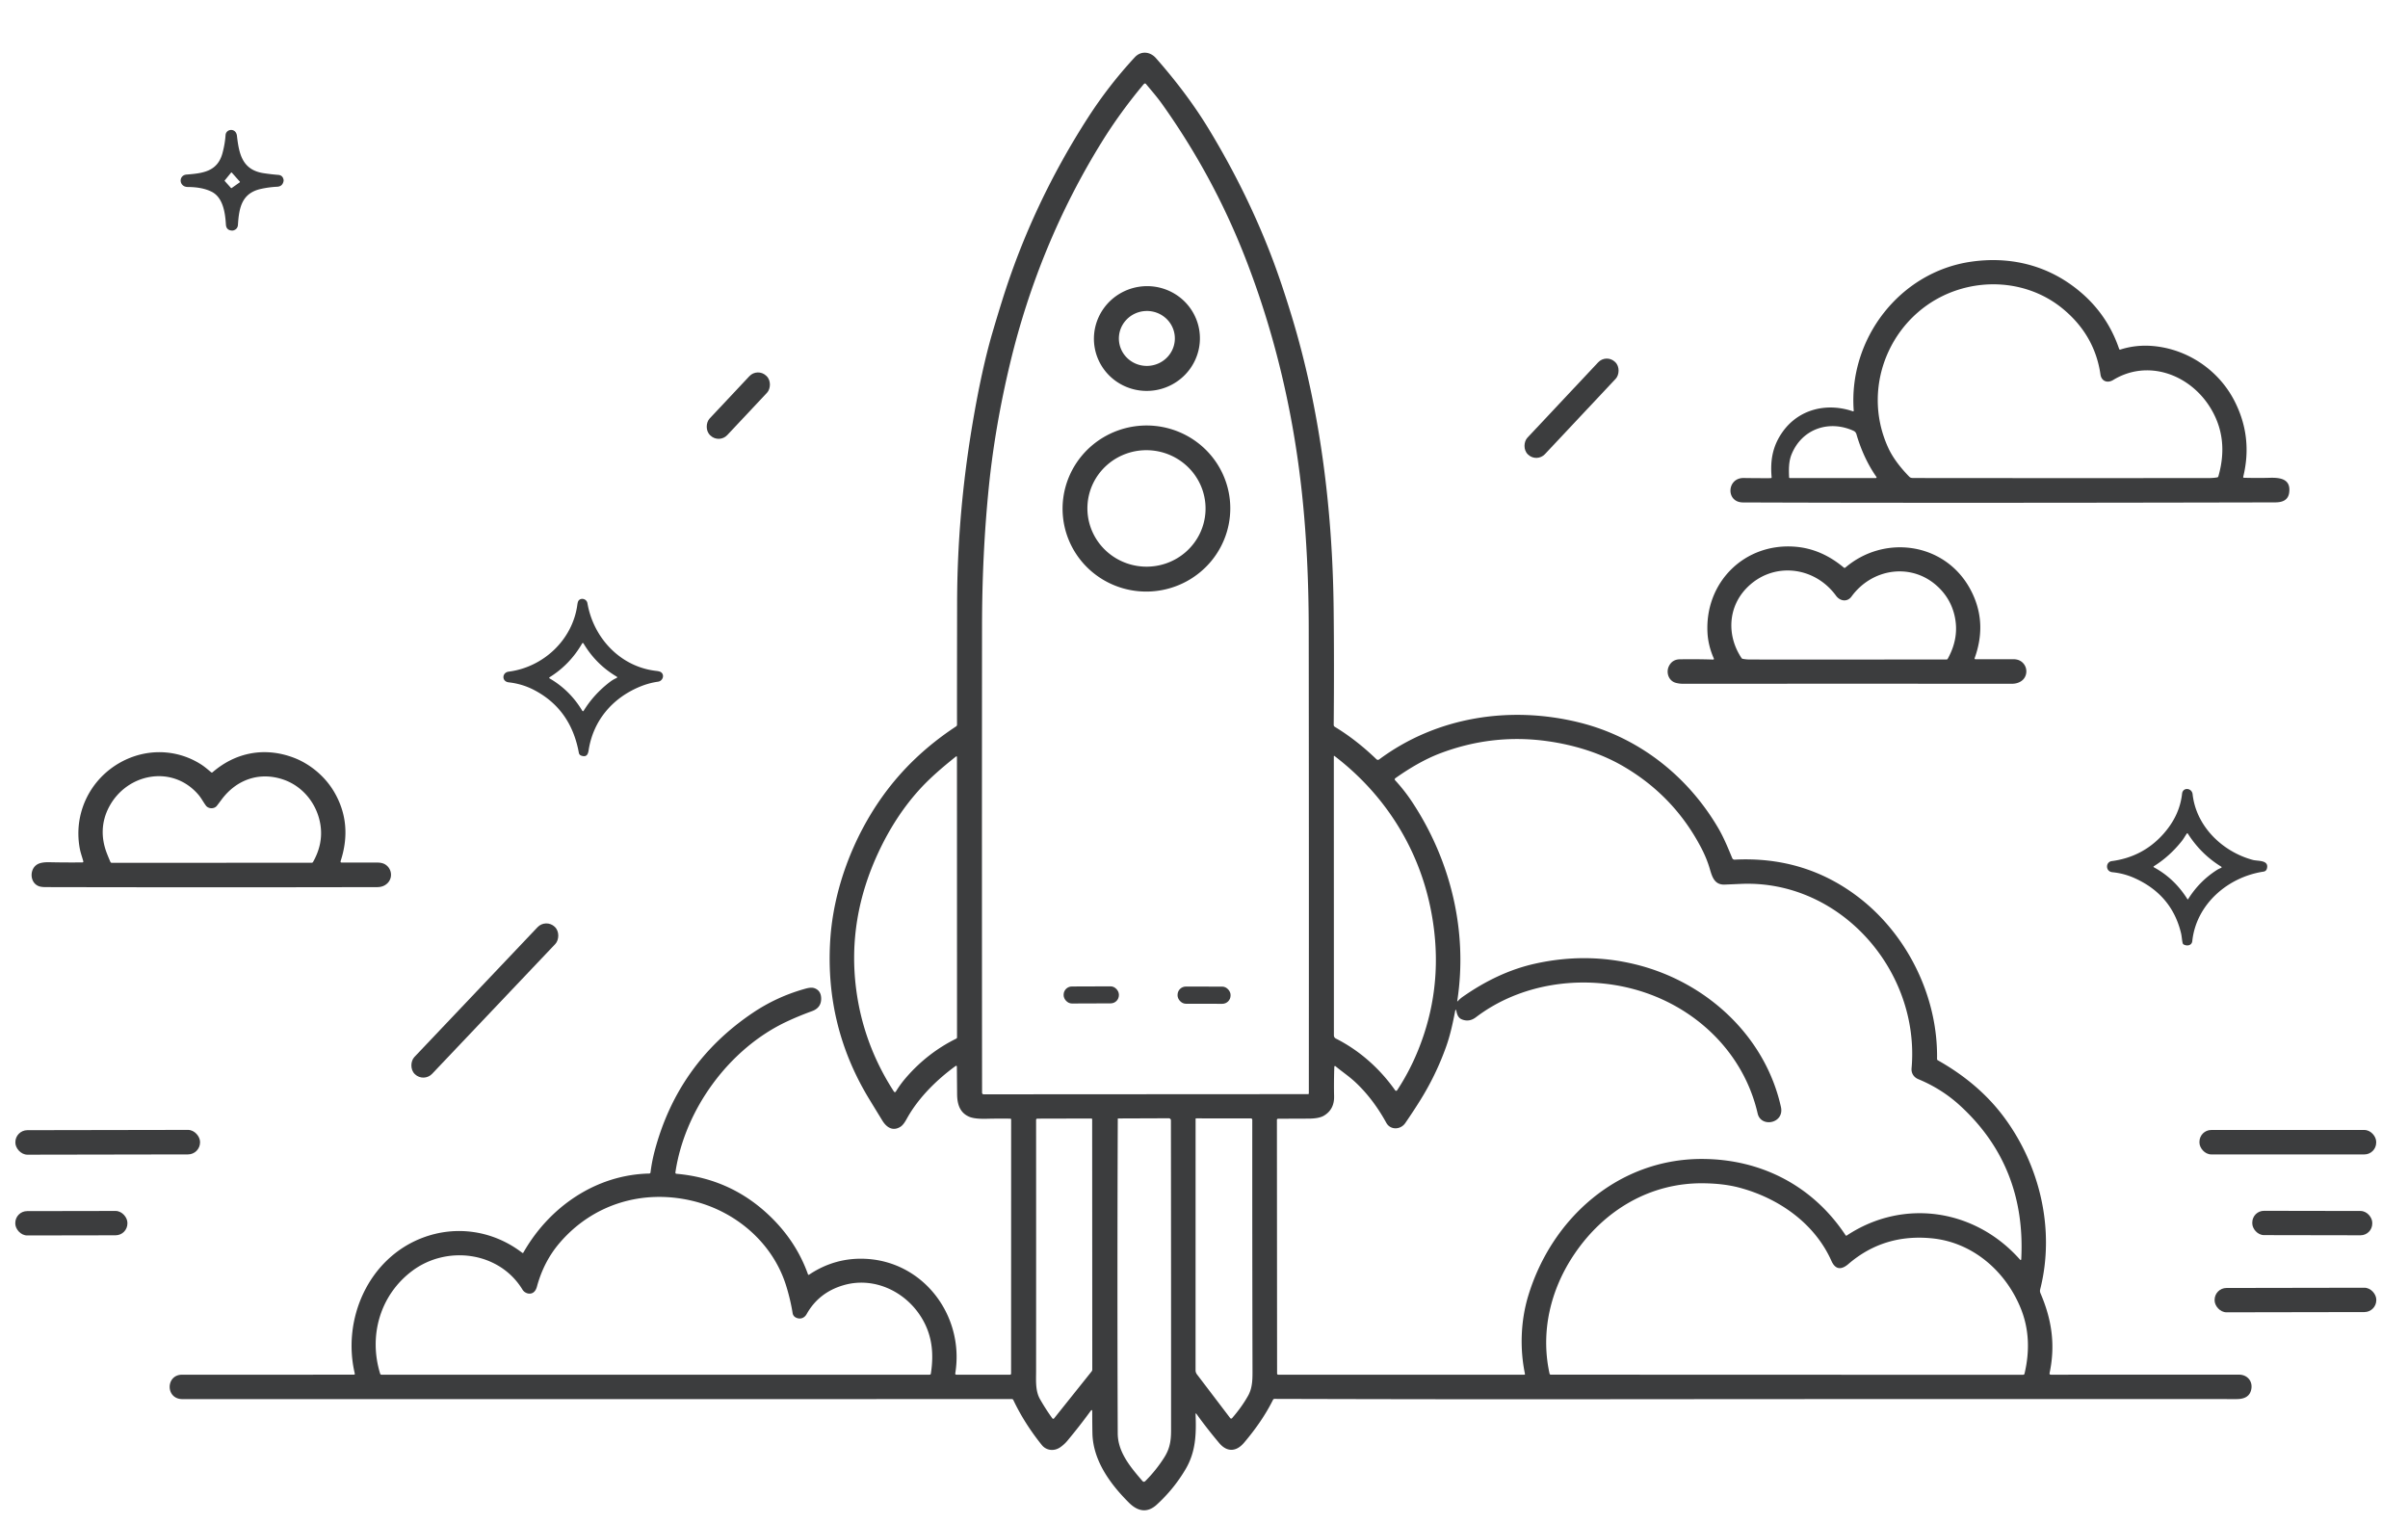 <?xml version="1.0" encoding="UTF-8" standalone="no"?>
<!DOCTYPE svg PUBLIC "-//W3C//DTD SVG 1.1//EN" "http://www.w3.org/Graphics/SVG/1.1/DTD/svg11.dtd">
<svg xmlns="http://www.w3.org/2000/svg" version="1.1" viewBox="0.00 0.00 1423.00 900.00">
<g stroke-width="2.00" fill="none" stroke-linecap="butt">
<path stroke="none" vector-effect="non-scaling-stroke" d="
  M 596.72 812.30
  L 565.25 812.27
  Q 564.38 812.27 564.52 811.42
  C 569.98 777.78 546.16 745.66 511.81 743.83
  Q 493.54 742.86 478.12 753.19
  A 0.43 0.42 -26.4 0 1 477.48 752.98
  Q 470.79 734.18 455.98 719.55
  Q 432.60 696.43 399.72 693.56
  A 0.67 0.66 -83.5 0 1 399.12 692.80
  C 404.57 655.64 430.89 619.57 464.94 603.63
  Q 471.99 600.32 479.85 597.47
  Q 485.52 595.41 485.26 589.62
  Q 485.06 585.30 481.36 583.92
  C 479.33 583.16 476.78 583.95 474.76 584.53
  Q 458.68 589.18 444.95 598.40
  Q 400.48 628.28 386.79 680.39
  Q 385.23 686.34 384.42 692.72
  Q 384.33 693.40 383.64 693.42
  C 352.22 694.10 324.67 713.06 309.32 740.06
  Q 309.03 740.57 308.56 740.21
  C 291.56 727.16 269.62 723.79 249.64 731.40
  C 217.83 743.52 202.01 779.35 209.67 811.64
  A 0.49 0.49 0.0 0 1 209.19 812.25
  Q 157.69 812.30 107.59 812.28
  C 97.88 812.28 97.71 826.70 107.80 826.70
  Q 353.95 826.74 597.91 826.67
  Q 598.55 826.67 598.83 827.25
  Q 605.35 841.01 615.63 853.80
  C 618.36 857.20 622.99 857.62 626.51 855.18
  Q 628.93 853.51 630.71 851.37
  Q 637.80 842.90 644.45 833.78
  Q 645.45 832.41 645.45 834.10
  Q 645.45 840.83 645.56 846.76
  C 645.86 862.94 656.08 876.90 667.17 887.93
  C 672.05 892.80 677.75 894.39 683.53 889.11
  Q 693.68 879.84 700.58 868.17
  C 706.70 857.82 706.95 847.39 706.53 835.76
  Q 706.49 834.65 707.13 835.55
  Q 712.91 843.65 720.47 852.65
  C 725.08 858.13 730.54 857.90 735.13 852.51
  Q 746.06 839.66 752.29 827.10
  A 0.97 0.96 -76.4 0 1 753.15 826.57
  Q 848.95 826.85 932.25 826.78
  Q 963.50 826.75 994.75 826.73
  Q 1156.77 826.62 1321.75 826.69
  Q 1329.59 826.70 1330.47 820.41
  C 1331.12 815.76 1327.77 812.25 1323.15 812.25
  Q 1268.90 812.25 1212.01 812.27
  Q 1210.99 812.27 1211.20 811.28
  C 1214.76 794.50 1212.42 779.47 1205.81 764.13
  A 3.50 3.50 0.0 0 1 1205.63 761.89
  C 1214.59 726.70 1205.51 688.56 1184.11 659.90
  Q 1169.37 640.15 1145.18 626.52
  Q 1144.69 626.24 1144.69 625.68
  C 1145.29 589.48 1127.62 553.08 1099.18 530.85
  Q 1067.14 505.81 1025.07 507.95
  A 1.44 1.44 0.0 0 1 1023.67 507.07
  C 1021.15 501.01 1018.64 494.83 1015.35 489.22
  C 997.20 458.31 968.10 435.49 933.18 426.88
  C 892.27 416.79 848.87 423.60 815.08 448.68
  Q 814.17 449.35 813.35 448.57
  Q 801.44 437.11 788.78 429.45
  A 1.31 1.30 -74.6 0 1 788.15 428.33
  Q 788.47 391.93 788.11 359.46
  C 787.45 301.05 780.13 241.89 763.25 186.57
  Q 757.60 168.08 752.47 154.36
  Q 737.63 114.72 714.41 76.40
  C 705.31 61.40 694.66 47.46 683.09 34.33
  C 679.64 30.42 674.24 29.92 670.61 33.83
  Q 655.29 50.37 643.09 69.27
  Q 610.04 120.51 592.19 177.69
  Q 589.22 187.18 586.41 196.79
  Q 580.20 218.01 574.82 249.70
  Q 565.69 303.44 565.60 356.21
  Q 565.50 416.09 565.55 428.18
  Q 565.55 428.85 564.99 429.22
  C 547.93 440.45 533.25 454.10 521.29 470.89
  C 504.10 495.04 492.43 525.60 490.60 555.92
  Q 487.54 606.56 513.71 649.51
  Q 517.48 655.70 521.45 662.17
  C 523.95 666.24 527.62 668.51 531.98 665.87
  C 534.09 664.59 535.38 661.83 536.63 659.68
  C 543.27 648.22 553.67 637.90 564.76 629.84
  A 0.44 0.44 0.0 0 1 565.46 630.19
  Q 565.53 638.17 565.60 646.51
  C 565.65 652.34 567.15 657.43 572.71 659.85
  Q 575.89 661.23 582.89 661.06
  Q 590.03 660.89 596.98 660.99
  Q 597.53 661.00 597.53 661.55
  L 597.50 811.53
  Q 597.50 812.30 596.72 812.30"
/>
<path stroke="none" vector-effect="non-scaling-stroke" d="
  M 125.06 113.29
  C 131.81 116.68 133.07 125.66 133.50 132.66
  Q 133.70 136.05 137.09 136.24
  Q 137.54 136.27 137.97 136.14
  Q 140.45 135.38 140.62 132.78
  C 141.25 122.70 142.90 114.12 154.20 111.62
  Q 158.90 110.58 163.74 110.34
  Q 166.95 110.19 167.56 107.03
  Q 167.65 106.59 167.56 106.16
  Q 167.06 103.53 164.38 103.33
  Q 160.55 103.04 155.96 102.36
  C 143.24 100.49 141.27 91.13 140.03 80.31
  C 139.46 75.33 133.54 76.03 133.29 79.86
  Q 132.95 84.96 131.50 90.40
  C 128.58 101.36 119.94 102.38 110.27 103.14
  C 105.35 103.52 105.64 110.45 110.97 110.49
  C 115.83 110.52 120.84 111.17 125.06 113.29"
/>
<path stroke="none" vector-effect="non-scaling-stroke" d="
  M 1095.45 242.55
  Q 1095.49 243.21 1094.86 243.00
  C 1079.34 237.75 1062.97 241.84 1053.49 255.09
  C 1047.54 263.43 1046.04 271.95 1046.93 281.91
  Q 1046.99 282.52 1046.37 282.53
  Q 1038.46 282.57 1030.45 282.44
  C 1020.42 282.29 1019.73 296.84 1030.00 296.88
  C 1101.49 297.16 1212.65 297.15 1344.45 296.85
  C 1348.66 296.84 1352.17 295.66 1352.79 291.05
  C 1353.85 283.06 1347.64 282.14 1341.37 282.32
  Q 1334.13 282.52 1326.12 282.30
  Q 1325.49 282.29 1325.64 281.67
  Q 1331.36 258.28 1320.51 237.02
  C 1312.12 220.55 1296.30 208.76 1278.32 205.30
  Q 1264.96 202.72 1253.01 206.55
  A 0.58 0.57 -17.9 0 1 1252.30 206.19
  Q 1244.45 182.97 1224.01 168.32
  C 1206.74 155.94 1186.22 151.56 1164.86 154.63
  C 1122.60 160.69 1092.32 200.24 1095.45 242.55"
/>
<path stroke="none" vector-effect="non-scaling-stroke" d="
  M 954.795 223.803
  A 6.98 6.98 0.0 0 0 954.485 213.937
  L 954.31 213.772
  A 6.98 6.98 0.0 0 0 944.444 214.082
  L 902.605 258.637
  A 6.98 6.98 0.0 0 0 902.915 268.503
  L 903.09 268.668
  A 6.98 6.98 0.0 0 0 912.956 268.358
  L 954.795 223.803"
/>
<path stroke="none" vector-effect="non-scaling-stroke" d="
  M 453.276 232.058
  A 6.98 6.98 0.0 0 0 452.966 222.192
  L 452.718 221.959
  A 6.98 6.98 0.0 0 0 442.851 222.269
  L 419.344 247.302
  A 6.98 6.98 0.0 0 0 419.654 257.168
  L 419.902 257.401
  A 6.98 6.98 0.0 0 0 429.769 257.091
  L 453.276 232.058"
/>
<path stroke="none" vector-effect="non-scaling-stroke" d="
  M 1166.95 388.78
  Q 1174.80 366.89 1163.97 347.50
  C 1148.86 320.44 1113.43 315.81 1090.52 335.36
  A 0.72 0.71 44.6 0 1 1089.59 335.36
  Q 1076.43 324.36 1061.13 323.06
  C 1031.17 320.53 1007.49 343.83 1009.03 373.75
  Q 1009.43 381.52 1012.80 389.12
  A 0.43 0.43 0.0 0 1 1012.39 389.72
  Q 1002.07 389.40 992.67 389.57
  Q 988.25 389.64 986.26 393.57
  C 984.39 397.29 986.04 402.29 990.24 403.45
  Q 992.35 404.04 994.72 404.03
  Q 1089.19 403.97 1188.95 404.02
  Q 1191.89 404.02 1194.14 402.66
  C 1197.83 400.44 1198.54 395.39 1195.80 392.11
  Q 1193.64 389.52 1189.78 389.51
  Q 1178.75 389.51 1167.48 389.52
  Q 1166.69 389.52 1166.95 388.78"
/>
<path stroke="none" vector-effect="non-scaling-stroke" d="
  M 315.68 407.74
  Q 337.38 419.10 342.06 444.77
  Q 342.30 446.10 343.58 446.52
  C 346.51 447.49 347.45 445.93 347.84 443.36
  C 350.52 425.91 361.71 412.70 377.75 405.91
  Q 383.25 403.58 388.84 402.80
  C 391.70 402.41 392.92 398.76 390.56 397.16
  Q 389.80 396.64 387.75 396.41
  C 366.59 394.01 350.67 376.94 347.13 356.38
  C 346.70 353.91 343.41 352.94 341.90 354.90
  Q 341.42 355.53 341.18 357.30
  C 338.38 378.12 321.07 394.22 300.62 396.86
  C 296.55 397.38 296.38 402.71 300.63 403.18
  Q 308.66 404.07 315.68 407.74"
/>
<path stroke="none" vector-effect="non-scaling-stroke" d="
  M 48.62 509.58
  Q 38.71 509.68 29.13 509.47
  Q 24.77 509.38 22.49 510.50
  C 17.35 513.01 17.37 521.36 22.77 523.56
  Q 24.24 524.17 27.10 524.17
  Q 125.99 524.38 222.87 524.18
  Q 226.87 524.18 229.26 521.57
  C 232.16 518.39 231.48 513.31 227.82 510.89
  Q 225.97 509.67 222.90 509.67
  Q 211.77 509.66 202.01 509.67
  Q 201.01 509.67 201.32 508.71
  Q 208.41 486.87 197.63 468.20
  C 192.33 459.00 183.45 451.46 173.61 447.72
  C 156.78 441.33 139.54 444.31 125.65 456.28
  Q 125.20 456.67 124.75 456.29
  C 122.79 454.67 120.92 453.01 118.76 451.64
  C 104.35 442.47 86.39 442.10 71.31 450.40
  C 53.21 460.37 43.29 480.63 47.14 501.35
  C 47.60 503.85 48.51 506.34 49.20 508.81
  Q 49.41 509.57 48.62 509.58"
/>
<path stroke="none" vector-effect="non-scaling-stroke" d="
  M 1261.42 518.86
  Q 1283.37 528.72 1288.85 551.27
  C 1289.33 553.22 1289.37 555.23 1289.81 557.17
  Q 1289.96 557.83 1290.56 558.14
  C 1292.56 559.15 1295.25 558.66 1295.53 556.02
  C 1297.84 534.44 1316.36 518.24 1337.57 515.03
  Q 1339.26 514.78 1339.66 513.10
  C 1340.88 508.02 1334.24 508.90 1331.35 508.12
  C 1313.47 503.32 1297.86 488.43 1295.72 469.31
  C 1295.30 465.48 1289.93 464.96 1289.49 469.00
  Q 1288.02 482.26 1277.99 493.26
  Q 1266.02 506.40 1247.96 508.80
  C 1244.15 509.31 1244.16 514.97 1248.30 515.37
  Q 1255.15 516.04 1261.42 518.86"
/>
<path stroke="none" vector-effect="non-scaling-stroke" d="
  M 328.147 557.792
  A 7.14 7.14 0.0 0 0 327.883 547.698
  L 327.767 547.588
  A 7.14 7.14 0.0 0 0 317.673 547.852
  L 244.873 624.568
  A 7.14 7.14 0.0 0 0 245.137 634.662
  L 245.253 634.772
  A 7.14 7.14 0.0 0 0 255.347 634.508
  L 328.147 557.792"
/>
<path stroke="none" vector-effect="non-scaling-stroke" d="
  M 1404.20 674.66
  A 6.98 6.98 0.0 0 0 1397.22 667.68
  L 1306.74 667.68
  A 6.98 6.98 0.0 0 0 1299.76 674.66
  L 1299.76 675.14
  A 6.98 6.98 0.0 0 0 1306.74 682.12
  L 1397.22 682.12
  A 6.98 6.98 0.0 0 0 1404.20 675.14
  L 1404.20 674.66"
/>
<path stroke="none" vector-effect="non-scaling-stroke" d="
  M 118.22 674.735
  A 7.12 7.12 0.0 0 0 111.087 667.627
  L 16.187 667.793
  A 7.12 7.12 0.0 0 0 9.08 674.925
  L 9.08 675.165
  A 7.12 7.12 0.0 0 0 16.213 682.273
  L 111.113 682.107
  A 7.12 7.12 0.0 0 0 118.22 674.975
  L 118.22 674.735"
/>
<path stroke="none" vector-effect="non-scaling-stroke" d="
  M 75.3 722.512
  A 7.00 7.00 0.0 0 0 68.287 715.524
  L 16.027 715.616
  A 7.00 7.00 0.0 0 0 9.04 722.628
  L 9.04 723.008
  A 7.00 7.00 0.0 0 0 16.053 729.996
  L 68.312 729.904
  A 7.00 7.00 0.0 0 0 75.3 722.892
  L 75.3 722.512"
/>
<path stroke="none" vector-effect="non-scaling-stroke" d="
  M 1401.88 722.462
  A 6.91 6.91 0.0 0 0 1394.983 715.54
  L 1337.903 715.44
  A 6.91 6.91 0.0 0 0 1330.98 722.338
  L 1330.98 722.878
  A 6.91 6.91 0.0 0 0 1337.878 729.8
  L 1394.957 729.9
  A 6.91 6.91 0.0 0 0 1401.88 723.002
  L 1401.88 722.462"
/>
<path stroke="none" vector-effect="non-scaling-stroke" d="
  M 1404.26 767.897
  A 7.02 7.02 0.0 0 0 1397.227 760.889
  L 1315.727 761.031
  A 7.02 7.02 0.0 0 0 1308.72 768.063
  L 1308.72 768.403
  A 7.02 7.02 0.0 0 0 1315.753 775.411
  L 1397.253 775.269
  A 7.02 7.02 0.0 0 0 1404.26 768.237
  L 1404.26 767.897"
/>
<path stroke="none" vector-effect="non-scaling-stroke" d="
  M 651.20 83.73
  C 626.05 124.25 608.06 168.29 596.97 214.44
  Q 587.94 252.04 584.32 288.02
  Q 580.36 327.26 580.33 370.13
  Q 580.22 506.61 580.35 645.69
  A 0.92 0.91 -90.0 0 0 581.26 646.61
  L 773.00 646.50
  Q 773.45 646.50 773.45 645.98
  Q 773.54 508.80 773.39 371.83
  Q 773.34 328.26 769.37 291.29
  C 764.24 243.43 753.15 196.15 735.35 150.97
  Q 716.67 103.54 686.76 61.50
  C 683.83 57.39 680.44 53.51 677.17 49.58
  A 0.70 0.70 0.0 0 0 676.21 49.47
  Q 675.91 49.69 675.67 49.98
  Q 661.95 66.41 651.20 83.73"
/>
<path stroke="none" vector-effect="non-scaling-stroke" d="
  M 1019.25 522.68
  C 1013.17 522.92 1011.80 518.16 1010.38 513.32
  Q 1008.62 507.31 1005.46 501.22
  Q 989.34 470.19 958.96 452.60
  C 945.42 444.76 929.79 440.11 914.60 437.96
  Q 882.14 433.37 851.11 445.11
  C 841.87 448.61 832.76 454.03 824.56 459.84
  A 0.79 0.79 0.0 0 0 824.43 461.02
  Q 830.03 467.09 834.62 474.05
  C 857.30 508.47 867.48 550.26 861.17 591.39
  Q 861.08 591.97 861.48 591.54
  Q 862.81 590.09 864.47 588.93
  C 877.65 579.72 891.81 572.79 907.35 569.36
  Q 937.35 562.73 966.41 569.82
  C 1007.96 579.96 1043.01 611.76 1052.43 654.05
  C 1054.61 663.85 1040.64 666.50 1038.68 657.94
  C 1030.30 621.43 1001.26 594.15 965.55 584.49
  C 934.10 575.98 898.41 581.15 872.22 601.05
  C 869.63 603.02 866.83 603.58 863.75 602.28
  C 861.77 601.44 861.09 599.51 860.67 597.58
  Q 860.25 595.66 859.88 597.59
  C 858.50 604.74 857.00 611.70 854.54 618.59
  Q 848.52 635.42 838.99 650.60
  Q 835.00 656.98 830.42 663.62
  C 827.66 667.61 821.67 667.88 819.23 663.44
  Q 811.46 649.31 801.01 639.50
  C 797.25 635.98 793.10 633.24 789.18 629.98
  A 0.41 0.41 0.0 0 0 788.51 630.28
  Q 788.19 639.30 788.38 647.78
  C 788.50 652.82 786.57 656.79 782.25 659.29
  Q 779.36 660.95 773.25 660.97
  Q 763.92 660.99 755.21 661.05
  A 0.62 0.62 0.0 0 0 754.59 661.67
  L 754.69 811.60
  A 0.67 0.66 90.0 0 0 755.35 812.27
  L 900.80 812.28
  A 0.39 0.39 0.0 0 0 901.18 811.82
  C 898.03 796.78 898.68 780.33 903.08 765.77
  C 916.94 719.87 956.29 684.77 1005.67 684.80
  C 1040.69 684.82 1071.31 700.67 1090.63 729.86
  Q 1090.93 730.31 1091.38 730.01
  C 1124.56 708.06 1166.90 714.13 1193.58 744.12
  Q 1194.40 745.04 1194.46 743.81
  Q 1197.25 689.03 1158.34 653.33
  Q 1147.55 643.42 1133.64 637.66
  C 1130.97 636.56 1129.38 634.18 1129.64 631.21
  C 1134.72 573.53 1087.43 519.62 1028.58 522.28
  Q 1023.90 522.49 1019.25 522.68"
/>
<path stroke="none" vector-effect="non-scaling-stroke" d="
  M 845.22 535.92
  C 837.78 500.14 817.78 468.94 788.55 446.65
  A 0.21 0.20 18.8 0 0 788.22 446.81
  L 788.26 611.79
  A 2.09 2.08 13.5 0 0 789.41 613.65
  C 803.40 620.70 815.34 631.33 824.46 644.23
  A 0.71 0.71 0.0 0 0 825.63 644.21
  Q 835.33 629.53 841.24 611.88
  Q 853.45 575.44 845.22 535.92"
/>
<path stroke="none" vector-effect="non-scaling-stroke" d="
  M 519.17 503.49
  Q 500.72 542.89 505.88 583.95
  Q 509.99 616.65 528.13 644.79
  Q 528.85 645.91 529.54 644.77
  Q 532.10 640.55 535.67 636.45
  Q 548.28 622.00 565.11 613.69
  A 0.80 0.79 -13.3 0 0 565.55 612.98
  L 565.51 447.49
  Q 565.51 446.53 564.76 447.13
  C 556.82 453.50 549.14 459.99 542.34 467.66
  Q 528.76 482.99 519.17 503.49"
/>
<path stroke="none" vector-effect="non-scaling-stroke" d="
  M 687.98 861.22
  C 691.28 856.03 692.03 851.40 692.04 845.31
  Q 692.06 754.26 691.95 662.00
  A 1.24 1.24 0.0 0 0 690.70 660.76
  L 660.83 660.87
  Q 660.55 660.87 660.55 661.15
  Q 660.17 754.39 660.52 846.93
  C 660.57 858.02 667.96 866.76 675.06 875.02
  Q 675.92 876.03 676.86 875.09
  Q 683.11 868.87 687.98 861.22"
/>
<path stroke="none" vector-effect="non-scaling-stroke" d="
  M 737.57 824.68
  C 740.32 819.76 740.17 814.34 740.16 808.94
  Q 739.99 736.43 740.03 661.64
  A 0.79 0.78 0.4 0 0 739.24 660.85
  L 706.88 660.82
  Q 706.53 660.82 706.53 661.18
  L 706.51 809.65
  A 4.00 3.99 26.5 0 0 707.32 812.06
  L 727.00 837.93
  A 0.70 0.70 0.0 0 0 728.08 837.97
  Q 733.83 831.35 737.57 824.68"
/>
<path stroke="none" vector-effect="non-scaling-stroke" d="
  M 614.57 826.70
  Q 618.19 833.02 621.89 838.07
  A 0.64 0.64 0.0 0 0 622.91 838.09
  L 645.07 810.36
  A 1.86 1.84 -25.8 0 0 645.48 809.20
  L 645.41 661.41
  A 0.51 0.50 90.0 0 0 644.91 660.90
  L 612.99 660.98
  A 0.71 0.71 0.0 0 0 612.28 661.69
  Q 612.32 738.60 612.28 809.92
  C 612.28 815.40 611.74 821.75 614.57 826.70"
/>
<path stroke="none" vector-effect="non-scaling-stroke" d="
  M 1194.14 773.03
  C 1185.20 751.03 1165.74 734.12 1141.80 731.71
  Q 1113.26 728.83 1092.28 746.90
  C 1088.13 750.46 1084.62 750.28 1082.28 745.03
  C 1072.31 722.69 1050.88 707.78 1027.49 701.66
  Q 1018.59 699.33 1006.83 699.17
  C 975.36 698.73 948.11 714.93 930.55 740.75
  C 916.22 761.82 910.27 786.93 915.70 811.62
  Q 915.84 812.25 916.48 812.25
  L 1195.46 812.34
  Q 1196.23 812.34 1196.40 811.60
  Q 1201.33 790.72 1194.14 773.03"
/>
<path stroke="none" vector-effect="non-scaling-stroke" d="
  M 243.44 751.05
  C 224.56 765.31 217.75 789.27 224.64 811.66
  Q 224.83 812.28 225.48 812.28
  L 549.31 812.27
  Q 550.00 812.27 550.10 811.59
  C 551.94 799.57 550.88 788.51 544.18 777.95
  C 534.58 762.82 516.23 754.28 498.59 759.37
  Q 483.91 763.60 476.69 776.46
  C 475.37 778.81 472.93 779.77 470.38 778.54
  Q 468.69 777.72 468.39 775.86
  Q 467.14 768.06 464.63 759.90
  C 456.76 734.29 434.56 715.48 408.81 709.47
  C 379.45 702.62 350.16 711.59 330.58 734.56
  Q 321.30 745.45 317.29 760.29
  Q 316.72 762.38 315.48 763.46
  C 313.44 765.23 310.16 764.29 308.76 762.00
  C 295.04 739.47 263.94 735.57 243.44 751.05"
/>
<path stroke="none" vector-effect="non-scaling-stroke" d="
  M 708.652 194.751
  A 31.33 30.94 -9.7 0 0 672.557 169.532
  A 31.33 30.94 -9.7 0 0 646.888 205.309
  A 31.33 30.94 -9.7 0 0 682.983 230.528
  A 31.33 30.94 -9.7 0 0 708.652 194.751"
/>
<path stroke="none" vector-effect="non-scaling-stroke" d="
  M 726.786 295.472
  A 49.56 49.06 -5.8 0 0 672.522 251.671
  A 49.56 49.06 -5.8 0 0 628.174 305.488
  A 49.56 49.06 -5.8 0 0 682.438 349.289
  A 49.56 49.06 -5.8 0 0 726.786 295.472"
/>
<path stroke="none" vector-effect="non-scaling-stroke" d="
  M 661.209 587.653
  A 4.86 4.86 0.0 0 0 656.332 582.81
  L 633.393 582.89
  A 4.86 4.86 0.0 0 0 628.549 587.767
  L 628.551 588.107
  A 4.86 4.86 0.0 0 0 633.428 592.95
  L 656.367 592.87
  A 4.86 4.86 0.0 0 0 661.211 587.993
  L 661.209 587.653"
/>
<path stroke="none" vector-effect="non-scaling-stroke" d="
  M 727.2 587.877
  A 4.90 4.90 0.0 0 0 722.309 582.969
  L 700.789 582.931
  A 4.90 4.90 0.0 0 0 695.88 587.823
  L 695.88 588.183
  A 4.90 4.90 0.0 0 0 700.771 593.091
  L 722.291 593.129
  A 4.90 4.90 0.0 0 0 727.2 588.237
  L 727.2 587.877"
/>
<path stroke="none" vector-effect="non-scaling-stroke" d="
  M 137.02 102.03
  A 0.32 0.32 0.0 0 0 136.53 102.04
  L 132.83 106.58
  A 0.32 0.32 0.0 0 0 132.84 106.99
  L 136.50 111.06
  A 0.32 0.32 0.0 0 0 136.92 111.10
  L 141.64 107.76
  A 0.32 0.32 0.0 0 0 141.69 107.28
  L 137.02 102.03"
/>
<path stroke="none" vector-effect="non-scaling-stroke" d="
  M 1305.81 240.31
  C 1293.47 220.90 1268.93 212.22 1248.77 224.53
  C 1245.40 226.58 1241.85 225.29 1241.27 221.28
  Q 1237.88 197.96 1218.96 182.39
  C 1202.25 168.64 1179.53 164.75 1158.99 170.67
  C 1119.22 182.14 1098.40 226.84 1115.91 264.73
  Q 1119.65 272.82 1128.28 281.67
  C 1129.05 282.46 1130.00 282.45 1131.01 282.45
  Q 1216.98 282.55 1305.44 282.47
  Q 1307.83 282.47 1310.24 282.08
  Q 1310.77 282.00 1310.92 281.49
  Q 1317.50 258.71 1305.81 240.31"
/>
<path stroke="none" vector-effect="non-scaling-stroke" d="
  M 1108.86 281.79
  C 1103.65 274.40 1099.61 265.45 1097.06 256.57
  C 1096.80 255.68 1096.23 254.97 1095.38 254.58
  C 1080.83 247.93 1064.74 253.42 1058.66 268.62
  C 1056.99 272.81 1057.06 277.56 1057.26 281.97
  Q 1057.28 282.49 1057.81 282.49
  L 1108.51 282.47
  A 0.43 0.43 0.0 0 0 1108.86 281.79"
/>
<path stroke="none" vector-effect="non-scaling-stroke" d="
  M 694.265 199.287
  A 16.54 16.23 -2.4 0 0 677.06 183.764
  A 16.54 16.23 -2.4 0 0 661.215 200.673
  A 16.54 16.23 -2.4 0 0 678.42 216.196
  A 16.54 16.23 -2.4 0 0 694.265 199.287"
/>
<path stroke="none" vector-effect="non-scaling-stroke" d="
  M 712.366 302.369
  A 34.91 34.41 3.2 0 0 679.431 266.064
  A 34.91 34.41 3.2 0 0 642.654 298.471
  A 34.91 34.41 3.2 0 0 675.589 334.776
  A 34.91 34.41 3.2 0 0 712.366 302.369"
/>
<path stroke="none" vector-effect="non-scaling-stroke" d="
  M 1094.15 352.47
  C 1091.66 355.87 1087.39 355.29 1084.98 351.98
  C 1071.98 334.17 1046.99 331.76 1031.80 347.84
  C 1020.97 359.30 1020.52 375.95 1029.16 388.84
  Q 1029.40 389.20 1029.82 389.28
  Q 1031.94 389.69 1034.24 389.69
  Q 1092.18 389.74 1150.38 389.66
  A 0.67 0.67 0.0 0 0 1150.97 389.31
  Q 1158.12 376.53 1154.96 363.43
  Q 1152.62 353.71 1145.25 346.75
  C 1129.95 332.29 1106.44 335.60 1094.15 352.47"
/>
<path stroke="none" vector-effect="non-scaling-stroke" d="
  M 344.03 380.17
  Q 336.81 392.68 324.76 400.18
  A 0.39 0.39 0.0 0 0 324.77 400.85
  Q 336.83 407.85 344.11 420.00
  A 0.46 0.45 45.4 0 0 344.89 420.01
  Q 350.95 410.17 360.44 402.93
  Q 362.29 401.52 364.45 400.58
  A 0.42 0.42 0.0 0 0 364.49 399.83
  Q 352.21 392.60 344.81 380.17
  A 0.45 0.45 0.0 0 0 344.03 380.17"
/>
<path stroke="none" vector-effect="non-scaling-stroke" d="
  M 121.69 476.02
  C 120.13 473.93 118.97 471.57 117.24 469.56
  C 101.87 451.66 74.93 456.90 64.43 476.85
  C 59.88 485.49 59.56 494.82 63.08 504.03
  Q 64.10 506.67 65.26 509.32
  A 0.80 0.79 78.1 0 0 65.99 509.80
  L 184.19 509.79
  A 0.92 0.91 14.4 0 0 184.99 509.32
  Q 191.08 498.56 189.37 487.45
  C 187.47 475.08 179.02 464.49 167.19 460.54
  C 153.25 455.89 139.71 460.62 130.92 472.48
  Q 129.60 474.26 128.17 476.11
  C 126.62 478.11 123.18 478.02 121.69 476.02"
/>
<path stroke="none" vector-effect="non-scaling-stroke" d="
  M 1310.17 513.99
  C 1310.84 513.56 1311.67 513.19 1312.43 512.86
  Q 1313.27 512.48 1312.49 512.00
  Q 1300.62 504.66 1292.98 492.68
  Q 1292.60 492.08 1292.19 492.67
  C 1291.21 494.09 1290.43 495.58 1289.34 496.94
  Q 1282.09 506.06 1272.78 511.85
  A 0.35 0.35 0.0 0 0 1272.80 512.45
  Q 1284.97 519.03 1292.64 531.27
  Q 1292.86 531.61 1293.08 531.27
  Q 1299.72 520.63 1310.17 513.99"
/>
</g>
<path fill="none" d="
  M 0.00 0.00
  L 1423.00 0.00
  L 1423.00 900.00
  L 0.00 900.00
  L 0.00 0.00
  Z
  M 596.72 812.30
  L 565.25 812.27
  Q 564.38 812.27 564.52 811.42
  C 569.98 777.78 546.16 745.66 511.81 743.83
  Q 493.54 742.86 478.12 753.19
  A 0.43 0.42 -26.4 0 1 477.48 752.98
  Q 470.79 734.18 455.98 719.55
  Q 432.60 696.43 399.72 693.56
  A 0.67 0.66 -83.5 0 1 399.12 692.80
  C 404.57 655.64 430.89 619.57 464.94 603.63
  Q 471.99 600.32 479.85 597.47
  Q 485.52 595.41 485.26 589.62
  Q 485.06 585.30 481.36 583.92
  C 479.33 583.16 476.78 583.95 474.76 584.53
  Q 458.68 589.18 444.95 598.40
  Q 400.48 628.28 386.79 680.39
  Q 385.23 686.34 384.42 692.72
  Q 384.33 693.40 383.64 693.42
  C 352.22 694.10 324.67 713.06 309.32 740.06
  Q 309.03 740.57 308.56 740.21
  C 291.56 727.16 269.62 723.79 249.64 731.40
  C 217.83 743.52 202.01 779.35 209.67 811.64
  A 0.49 0.49 0.0 0 1 209.19 812.25
  Q 157.69 812.30 107.59 812.28
  C 97.88 812.28 97.71 826.70 107.80 826.70
  Q 353.95 826.74 597.91 826.67
  Q 598.55 826.67 598.83 827.25
  Q 605.35 841.01 615.63 853.80
  C 618.36 857.20 622.99 857.62 626.51 855.18
  Q 628.93 853.51 630.71 851.37
  Q 637.80 842.90 644.45 833.78
  Q 645.45 832.41 645.45 834.10
  Q 645.45 840.83 645.56 846.76
  C 645.86 862.94 656.08 876.90 667.17 887.93
  C 672.05 892.80 677.75 894.39 683.53 889.11
  Q 693.68 879.84 700.58 868.17
  C 706.70 857.82 706.95 847.39 706.53 835.76
  Q 706.49 834.65 707.13 835.55
  Q 712.91 843.65 720.47 852.65
  C 725.08 858.13 730.54 857.90 735.13 852.51
  Q 746.06 839.66 752.29 827.10
  A 0.97 0.96 -76.4 0 1 753.15 826.57
  Q 848.95 826.85 932.25 826.78
  Q 963.50 826.75 994.75 826.73
  Q 1156.77 826.62 1321.75 826.69
  Q 1329.59 826.70 1330.47 820.41
  C 1331.12 815.76 1327.77 812.25 1323.15 812.25
  Q 1268.90 812.25 1212.01 812.27
  Q 1210.99 812.27 1211.20 811.28
  C 1214.76 794.50 1212.42 779.47 1205.81 764.13
  A 3.50 3.50 0.0 0 1 1205.63 761.89
  C 1214.59 726.70 1205.51 688.56 1184.11 659.90
  Q 1169.37 640.15 1145.18 626.52
  Q 1144.69 626.24 1144.69 625.68
  C 1145.29 589.48 1127.62 553.08 1099.18 530.85
  Q 1067.14 505.81 1025.07 507.95
  A 1.44 1.44 0.0 0 1 1023.67 507.07
  C 1021.15 501.01 1018.64 494.83 1015.35 489.22
  C 997.20 458.31 968.10 435.49 933.18 426.88
  C 892.27 416.79 848.87 423.60 815.08 448.68
  Q 814.17 449.35 813.35 448.57
  Q 801.44 437.11 788.78 429.45
  A 1.31 1.30 -74.6 0 1 788.15 428.33
  Q 788.47 391.93 788.11 359.46
  C 787.45 301.05 780.13 241.89 763.25 186.57
  Q 757.60 168.08 752.47 154.36
  Q 737.63 114.72 714.41 76.40
  C 705.31 61.40 694.66 47.46 683.09 34.33
  C 679.64 30.42 674.24 29.92 670.61 33.83
  Q 655.29 50.37 643.09 69.27
  Q 610.04 120.51 592.19 177.69
  Q 589.22 187.18 586.41 196.79
  Q 580.20 218.01 574.82 249.70
  Q 565.69 303.44 565.60 356.21
  Q 565.50 416.09 565.55 428.18
  Q 565.55 428.85 564.99 429.22
  C 547.93 440.45 533.25 454.10 521.29 470.89
  C 504.10 495.04 492.43 525.60 490.60 555.92
  Q 487.54 606.56 513.71 649.51
  Q 517.48 655.70 521.45 662.17
  C 523.95 666.24 527.62 668.51 531.98 665.87
  C 534.09 664.59 535.38 661.83 536.63 659.68
  C 543.27 648.22 553.67 637.90 564.76 629.84
  A 0.44 0.44 0.0 0 1 565.46 630.19
  Q 565.53 638.17 565.60 646.51
  C 565.65 652.34 567.15 657.43 572.71 659.85
  Q 575.89 661.23 582.89 661.06
  Q 590.03 660.89 596.98 660.99
  Q 597.53 661.00 597.53 661.55
  L 597.50 811.53
  Q 597.50 812.30 596.72 812.30
  Z
  M 125.06 113.29
  C 131.81 116.68 133.07 125.66 133.50 132.66
  Q 133.70 136.05 137.09 136.24
  Q 137.54 136.27 137.97 136.14
  Q 140.45 135.38 140.62 132.78
  C 141.25 122.70 142.90 114.12 154.20 111.62
  Q 158.90 110.58 163.74 110.34
  Q 166.95 110.19 167.56 107.03
  Q 167.65 106.59 167.56 106.16
  Q 167.06 103.53 164.38 103.33
  Q 160.55 103.04 155.96 102.36
  C 143.24 100.49 141.27 91.13 140.03 80.31
  C 139.46 75.33 133.54 76.03 133.29 79.86
  Q 132.95 84.96 131.50 90.40
  C 128.58 101.36 119.94 102.38 110.27 103.14
  C 105.35 103.52 105.64 110.45 110.97 110.49
  C 115.83 110.52 120.84 111.17 125.06 113.29
  Z
  M 1095.45 242.55
  Q 1095.49 243.21 1094.86 243.00
  C 1079.34 237.75 1062.97 241.84 1053.49 255.09
  C 1047.54 263.43 1046.04 271.95 1046.93 281.91
  Q 1046.99 282.52 1046.37 282.53
  Q 1038.46 282.57 1030.45 282.44
  C 1020.42 282.29 1019.73 296.84 1030.00 296.88
  C 1101.49 297.16 1212.65 297.15 1344.45 296.85
  C 1348.66 296.84 1352.17 295.66 1352.79 291.05
  C 1353.85 283.06 1347.64 282.14 1341.37 282.32
  Q 1334.13 282.52 1326.12 282.30
  Q 1325.49 282.29 1325.64 281.67
  Q 1331.36 258.28 1320.51 237.02
  C 1312.12 220.55 1296.30 208.76 1278.32 205.30
  Q 1264.96 202.72 1253.01 206.55
  A 0.58 0.57 -17.9 0 1 1252.30 206.19
  Q 1244.45 182.97 1224.01 168.32
  C 1206.74 155.94 1186.22 151.56 1164.86 154.63
  C 1122.60 160.69 1092.32 200.24 1095.45 242.55
  Z
  M 954.795 223.803
  A 6.98 6.98 0.0 0 0 954.485 213.937
  L 954.31 213.772
  A 6.98 6.98 0.0 0 0 944.444 214.082
  L 902.605 258.637
  A 6.98 6.98 0.0 0 0 902.915 268.503
  L 903.09 268.668
  A 6.98 6.98 0.0 0 0 912.956 268.358
  L 954.795 223.803
  Z
  M 453.276 232.058
  A 6.98 6.98 0.0 0 0 452.966 222.192
  L 452.718 221.959
  A 6.98 6.98 0.0 0 0 442.851 222.269
  L 419.344 247.302
  A 6.98 6.98 0.0 0 0 419.654 257.168
  L 419.902 257.401
  A 6.98 6.98 0.0 0 0 429.769 257.091
  L 453.276 232.058
  Z
  M 1166.95 388.78
  Q 1174.80 366.89 1163.97 347.50
  C 1148.86 320.44 1113.43 315.81 1090.52 335.36
  A 0.72 0.71 44.6 0 1 1089.59 335.36
  Q 1076.43 324.36 1061.13 323.06
  C 1031.17 320.53 1007.49 343.83 1009.03 373.75
  Q 1009.43 381.52 1012.80 389.12
  A 0.43 0.43 0.0 0 1 1012.39 389.72
  Q 1002.07 389.40 992.67 389.57
  Q 988.25 389.64 986.26 393.57
  C 984.39 397.29 986.04 402.29 990.24 403.45
  Q 992.35 404.04 994.72 404.03
  Q 1089.19 403.97 1188.95 404.02
  Q 1191.89 404.02 1194.14 402.66
  C 1197.83 400.44 1198.54 395.39 1195.80 392.11
  Q 1193.64 389.52 1189.78 389.51
  Q 1178.75 389.51 1167.48 389.52
  Q 1166.69 389.52 1166.95 388.78
  Z
  M 315.68 407.74
  Q 337.38 419.10 342.06 444.77
  Q 342.30 446.10 343.58 446.52
  C 346.51 447.49 347.45 445.93 347.84 443.36
  C 350.52 425.91 361.71 412.70 377.75 405.91
  Q 383.25 403.58 388.84 402.80
  C 391.70 402.41 392.92 398.76 390.56 397.16
  Q 389.80 396.64 387.75 396.41
  C 366.59 394.01 350.67 376.94 347.13 356.38
  C 346.70 353.91 343.41 352.94 341.90 354.90
  Q 341.42 355.53 341.18 357.30
  C 338.38 378.12 321.07 394.22 300.62 396.86
  C 296.55 397.38 296.38 402.71 300.63 403.18
  Q 308.66 404.07 315.68 407.74
  Z
  M 48.62 509.58
  Q 38.71 509.68 29.13 509.47
  Q 24.77 509.38 22.49 510.50
  C 17.35 513.01 17.37 521.36 22.77 523.56
  Q 24.24 524.17 27.10 524.17
  Q 125.99 524.38 222.87 524.18
  Q 226.87 524.18 229.26 521.57
  C 232.16 518.39 231.48 513.31 227.82 510.89
  Q 225.97 509.67 222.90 509.67
  Q 211.77 509.66 202.01 509.67
  Q 201.01 509.67 201.32 508.71
  Q 208.41 486.87 197.63 468.20
  C 192.33 459.00 183.45 451.46 173.61 447.72
  C 156.78 441.33 139.54 444.31 125.65 456.28
  Q 125.20 456.67 124.75 456.29
  C 122.79 454.67 120.92 453.01 118.76 451.64
  C 104.35 442.47 86.39 442.10 71.31 450.40
  C 53.21 460.37 43.29 480.63 47.14 501.35
  C 47.60 503.85 48.51 506.34 49.20 508.81
  Q 49.41 509.57 48.62 509.58
  Z
  M 1261.42 518.86
  Q 1283.37 528.72 1288.85 551.27
  C 1289.33 553.22 1289.37 555.23 1289.81 557.17
  Q 1289.96 557.83 1290.56 558.14
  C 1292.56 559.15 1295.25 558.66 1295.53 556.02
  C 1297.84 534.44 1316.36 518.24 1337.57 515.03
  Q 1339.26 514.78 1339.66 513.10
  C 1340.88 508.02 1334.24 508.90 1331.35 508.12
  C 1313.47 503.32 1297.86 488.43 1295.72 469.31
  C 1295.30 465.48 1289.93 464.96 1289.49 469.00
  Q 1288.02 482.26 1277.99 493.26
  Q 1266.02 506.40 1247.96 508.80
  C 1244.15 509.31 1244.16 514.97 1248.30 515.37
  Q 1255.15 516.04 1261.42 518.86
  Z
  M 328.147 557.792
  A 7.14 7.14 0.0 0 0 327.883 547.698
  L 327.767 547.588
  A 7.14 7.14 0.0 0 0 317.673 547.852
  L 244.873 624.568
  A 7.14 7.14 0.0 0 0 245.137 634.662
  L 245.253 634.772
  A 7.14 7.14 0.0 0 0 255.347 634.508
  L 328.147 557.792
  Z
  M 1404.20 674.66
  A 6.98 6.98 0.0 0 0 1397.22 667.68
  L 1306.74 667.68
  A 6.98 6.98 0.0 0 0 1299.76 674.66
  L 1299.76 675.14
  A 6.98 6.98 0.0 0 0 1306.74 682.12
  L 1397.22 682.12
  A 6.98 6.98 0.0 0 0 1404.20 675.14
  L 1404.20 674.66
  Z
  M 118.22 674.735
  A 7.12 7.12 0.0 0 0 111.087 667.627
  L 16.187 667.793
  A 7.12 7.12 0.0 0 0 9.08 674.925
  L 9.08 675.165
  A 7.12 7.12 0.0 0 0 16.213 682.273
  L 111.113 682.107
  A 7.12 7.12 0.0 0 0 118.22 674.975
  L 118.22 674.735
  Z
  M 75.3 722.512
  A 7.00 7.00 0.0 0 0 68.287 715.524
  L 16.027 715.616
  A 7.00 7.00 0.0 0 0 9.04 722.628
  L 9.04 723.008
  A 7.00 7.00 0.0 0 0 16.053 729.996
  L 68.312 729.904
  A 7.00 7.00 0.0 0 0 75.3 722.892
  L 75.3 722.512
  Z
  M 1401.88 722.462
  A 6.91 6.91 0.0 0 0 1394.983 715.54
  L 1337.903 715.44
  A 6.91 6.91 0.0 0 0 1330.98 722.338
  L 1330.98 722.878
  A 6.91 6.91 0.0 0 0 1337.878 729.8
  L 1394.957 729.9
  A 6.91 6.91 0.0 0 0 1401.88 723.002
  L 1401.88 722.462
  Z
  M 1404.26 767.897
  A 7.02 7.02 0.0 0 0 1397.227 760.889
  L 1315.727 761.031
  A 7.02 7.02 0.0 0 0 1308.72 768.063
  L 1308.72 768.403
  A 7.02 7.02 0.0 0 0 1315.753 775.411
  L 1397.253 775.269
  A 7.02 7.02 0.0 0 0 1404.26 768.237
  L 1404.26 767.897
  Z"
/>
<path fill="#3c3d3e" d="
  M 597.50 811.53
  L 597.53 661.55
  Q 597.53 661.00 596.98 660.99
  Q 590.03 660.89 582.89 661.06
  Q 575.89 661.23 572.71 659.85
  C 567.15 657.43 565.65 652.34 565.60 646.51
  Q 565.53 638.17 565.46 630.19
  A 0.44 0.44 0.0 0 0 564.76 629.84
  C 553.67 637.90 543.27 648.22 536.63 659.68
  C 535.38 661.83 534.09 664.59 531.98 665.87
  C 527.62 668.51 523.95 666.24 521.45 662.17
  Q 517.48 655.70 513.71 649.51
  Q 487.54 606.56 490.60 555.92
  C 492.43 525.60 504.10 495.04 521.29 470.89
  C 533.25 454.10 547.93 440.45 564.99 429.22
  Q 565.55 428.85 565.55 428.18
  Q 565.50 416.09 565.60 356.21
  Q 565.69 303.44 574.82 249.70
  Q 580.20 218.01 586.41 196.79
  Q 589.22 187.18 592.19 177.69
  Q 610.04 120.51 643.09 69.27
  Q 655.29 50.37 670.61 33.83
  C 674.24 29.92 679.64 30.42 683.09 34.33
  C 694.66 47.46 705.31 61.40 714.41 76.40
  Q 737.63 114.72 752.47 154.36
  Q 757.60 168.08 763.25 186.57
  C 780.13 241.89 787.45 301.05 788.11 359.46
  Q 788.47 391.93 788.15 428.33
  A 1.31 1.30 -74.6 0 0 788.78 429.45
  Q 801.44 437.11 813.35 448.57
  Q 814.17 449.35 815.08 448.68
  C 848.87 423.60 892.27 416.79 933.18 426.88
  C 968.10 435.49 997.20 458.31 1015.35 489.22
  C 1018.64 494.83 1021.15 501.01 1023.67 507.07
  A 1.44 1.44 0.0 0 0 1025.07 507.95
  Q 1067.14 505.81 1099.18 530.85
  C 1127.62 553.08 1145.29 589.48 1144.69 625.68
  Q 1144.69 626.24 1145.18 626.52
  Q 1169.37 640.15 1184.11 659.90
  C 1205.51 688.56 1214.59 726.70 1205.63 761.89
  A 3.50 3.50 0.0 0 0 1205.81 764.13
  C 1212.42 779.47 1214.76 794.50 1211.20 811.28
  Q 1210.99 812.27 1212.01 812.27
  Q 1268.90 812.25 1323.15 812.25
  C 1327.77 812.25 1331.12 815.76 1330.47 820.41
  Q 1329.59 826.70 1321.75 826.69
  Q 1156.77 826.62 994.75 826.73
  Q 963.50 826.75 932.25 826.78
  Q 848.95 826.85 753.15 826.57
  A 0.97 0.96 -76.4 0 0 752.29 827.10
  Q 746.06 839.66 735.13 852.51
  C 730.54 857.90 725.08 858.13 720.47 852.65
  Q 712.91 843.65 707.13 835.55
  Q 706.49 834.65 706.53 835.76
  C 706.95 847.39 706.70 857.82 700.58 868.17
  Q 693.68 879.84 683.53 889.11
  C 677.75 894.39 672.05 892.80 667.17 887.93
  C 656.08 876.90 645.86 862.94 645.56 846.76
  Q 645.45 840.83 645.45 834.10
  Q 645.45 832.41 644.45 833.78
  Q 637.80 842.90 630.71 851.37
  Q 628.93 853.51 626.51 855.18
  C 622.99 857.62 618.36 857.20 615.63 853.80
  Q 605.35 841.01 598.83 827.25
  Q 598.55 826.67 597.91 826.67
  Q 353.95 826.74 107.80 826.70
  C 97.71 826.70 97.88 812.28 107.59 812.28
  Q 157.69 812.30 209.19 812.25
  A 0.49 0.49 0.0 0 0 209.67 811.64
  C 202.01 779.35 217.83 743.52 249.64 731.40
  C 269.62 723.79 291.56 727.16 308.56 740.21
  Q 309.03 740.57 309.32 740.06
  C 324.67 713.06 352.22 694.10 383.64 693.42
  Q 384.33 693.40 384.42 692.72
  Q 385.23 686.34 386.79 680.39
  Q 400.48 628.28 444.95 598.40
  Q 458.68 589.18 474.76 584.53
  C 476.78 583.95 479.33 583.16 481.36 583.92
  Q 485.06 585.30 485.26 589.62
  Q 485.52 595.41 479.85 597.47
  Q 471.99 600.32 464.94 603.63
  C 430.89 619.57 404.57 655.64 399.12 692.80
  A 0.67 0.66 -83.5 0 0 399.72 693.56
  Q 432.60 696.43 455.98 719.55
  Q 470.79 734.18 477.48 752.98
  A 0.43 0.42 -26.4 0 0 478.12 753.19
  Q 493.54 742.86 511.81 743.83
  C 546.16 745.66 569.98 777.78 564.52 811.42
  Q 564.38 812.27 565.25 812.27
  L 596.72 812.30
  Q 597.50 812.30 597.50 811.53
  Z
  M 651.20 83.73
  C 626.05 124.25 608.06 168.29 596.97 214.44
  Q 587.94 252.04 584.32 288.02
  Q 580.36 327.26 580.33 370.13
  Q 580.22 506.61 580.35 645.69
  A 0.92 0.91 -90.0 0 0 581.26 646.61
  L 773.00 646.50
  Q 773.45 646.50 773.45 645.98
  Q 773.54 508.80 773.39 371.83
  Q 773.34 328.26 769.37 291.29
  C 764.24 243.43 753.15 196.15 735.35 150.97
  Q 716.67 103.54 686.76 61.50
  C 683.83 57.39 680.44 53.51 677.17 49.58
  A 0.70 0.70 0.0 0 0 676.21 49.47
  Q 675.91 49.69 675.67 49.98
  Q 661.95 66.41 651.20 83.73
  Z
  M 1019.25 522.68
  C 1013.17 522.92 1011.80 518.16 1010.38 513.32
  Q 1008.62 507.31 1005.46 501.22
  Q 989.34 470.19 958.96 452.60
  C 945.42 444.76 929.79 440.11 914.60 437.96
  Q 882.14 433.37 851.11 445.11
  C 841.87 448.61 832.76 454.03 824.56 459.84
  A 0.79 0.79 0.0 0 0 824.43 461.02
  Q 830.03 467.09 834.62 474.05
  C 857.30 508.47 867.48 550.26 861.17 591.39
  Q 861.08 591.97 861.48 591.54
  Q 862.81 590.09 864.47 588.93
  C 877.65 579.72 891.81 572.79 907.35 569.36
  Q 937.35 562.73 966.41 569.82
  C 1007.96 579.96 1043.01 611.76 1052.43 654.05
  C 1054.61 663.85 1040.64 666.50 1038.68 657.94
  C 1030.30 621.43 1001.26 594.15 965.55 584.49
  C 934.10 575.98 898.41 581.15 872.22 601.05
  C 869.63 603.02 866.83 603.58 863.75 602.28
  C 861.77 601.44 861.09 599.51 860.67 597.58
  Q 860.25 595.66 859.88 597.59
  C 858.50 604.74 857.00 611.70 854.54 618.59
  Q 848.52 635.42 838.99 650.60
  Q 835.00 656.98 830.42 663.62
  C 827.66 667.61 821.67 667.88 819.23 663.44
  Q 811.46 649.31 801.01 639.50
  C 797.25 635.98 793.10 633.24 789.18 629.98
  A 0.41 0.41 0.0 0 0 788.51 630.28
  Q 788.19 639.30 788.38 647.78
  C 788.50 652.82 786.57 656.79 782.25 659.29
  Q 779.36 660.95 773.25 660.97
  Q 763.92 660.99 755.21 661.05
  A 0.62 0.62 0.0 0 0 754.59 661.67
  L 754.69 811.60
  A 0.67 0.66 90.0 0 0 755.35 812.27
  L 900.80 812.28
  A 0.39 0.39 0.0 0 0 901.18 811.82
  C 898.03 796.78 898.68 780.33 903.08 765.77
  C 916.94 719.87 956.29 684.77 1005.67 684.80
  C 1040.69 684.82 1071.31 700.67 1090.63 729.86
  Q 1090.93 730.31 1091.38 730.01
  C 1124.56 708.06 1166.90 714.13 1193.58 744.12
  Q 1194.40 745.04 1194.46 743.81
  Q 1197.25 689.03 1158.34 653.33
  Q 1147.55 643.42 1133.64 637.66
  C 1130.97 636.56 1129.38 634.18 1129.64 631.21
  C 1134.72 573.53 1087.43 519.62 1028.58 522.28
  Q 1023.90 522.49 1019.25 522.68
  Z
  M 845.22 535.92
  C 837.78 500.14 817.78 468.94 788.55 446.65
  A 0.21 0.20 18.8 0 0 788.22 446.81
  L 788.26 611.79
  A 2.09 2.08 13.5 0 0 789.41 613.65
  C 803.40 620.70 815.34 631.33 824.46 644.23
  A 0.71 0.71 0.0 0 0 825.63 644.21
  Q 835.33 629.53 841.24 611.88
  Q 853.45 575.44 845.22 535.92
  Z
  M 519.17 503.49
  Q 500.72 542.89 505.88 583.95
  Q 509.99 616.65 528.13 644.79
  Q 528.85 645.91 529.54 644.77
  Q 532.10 640.55 535.67 636.45
  Q 548.28 622.00 565.11 613.69
  A 0.80 0.79 -13.3 0 0 565.55 612.98
  L 565.51 447.49
  Q 565.51 446.53 564.76 447.13
  C 556.82 453.50 549.14 459.99 542.34 467.66
  Q 528.76 482.99 519.17 503.49
  Z
  M 687.98 861.22
  C 691.28 856.03 692.03 851.40 692.04 845.31
  Q 692.06 754.26 691.95 662.00
  A 1.24 1.24 0.0 0 0 690.70 660.76
  L 660.83 660.87
  Q 660.55 660.87 660.55 661.15
  Q 660.17 754.39 660.52 846.93
  C 660.57 858.02 667.96 866.76 675.06 875.02
  Q 675.92 876.03 676.86 875.09
  Q 683.11 868.87 687.98 861.22
  Z
  M 737.57 824.68
  C 740.32 819.76 740.17 814.34 740.16 808.94
  Q 739.99 736.43 740.03 661.64
  A 0.79 0.78 0.4 0 0 739.24 660.85
  L 706.88 660.82
  Q 706.53 660.82 706.53 661.18
  L 706.51 809.65
  A 4.00 3.99 26.5 0 0 707.32 812.06
  L 727.00 837.93
  A 0.70 0.70 0.0 0 0 728.08 837.97
  Q 733.83 831.35 737.57 824.68
  Z
  M 614.57 826.70
  Q 618.19 833.02 621.89 838.07
  A 0.64 0.64 0.0 0 0 622.91 838.09
  L 645.07 810.36
  A 1.86 1.84 -25.8 0 0 645.48 809.20
  L 645.41 661.41
  A 0.51 0.50 90.0 0 0 644.91 660.90
  L 612.99 660.98
  A 0.71 0.71 0.0 0 0 612.28 661.69
  Q 612.32 738.60 612.28 809.92
  C 612.28 815.40 611.74 821.75 614.57 826.70
  Z
  M 1194.14 773.03
  C 1185.20 751.03 1165.74 734.12 1141.80 731.71
  Q 1113.26 728.83 1092.28 746.90
  C 1088.13 750.46 1084.62 750.28 1082.28 745.03
  C 1072.31 722.69 1050.88 707.78 1027.49 701.66
  Q 1018.59 699.33 1006.83 699.17
  C 975.36 698.73 948.11 714.93 930.55 740.75
  C 916.22 761.82 910.27 786.93 915.70 811.62
  Q 915.84 812.25 916.48 812.25
  L 1195.46 812.34
  Q 1196.23 812.34 1196.40 811.60
  Q 1201.33 790.72 1194.14 773.03
  Z
  M 243.44 751.05
  C 224.56 765.31 217.75 789.27 224.64 811.66
  Q 224.83 812.28 225.48 812.28
  L 549.31 812.27
  Q 550.00 812.27 550.10 811.59
  C 551.94 799.57 550.88 788.51 544.18 777.95
  C 534.58 762.82 516.23 754.28 498.59 759.37
  Q 483.91 763.60 476.69 776.46
  C 475.37 778.81 472.93 779.77 470.38 778.54
  Q 468.69 777.72 468.39 775.86
  Q 467.14 768.06 464.63 759.90
  C 456.76 734.29 434.56 715.48 408.81 709.47
  C 379.45 702.62 350.16 711.59 330.58 734.56
  Q 321.30 745.45 317.29 760.29
  Q 316.72 762.38 315.48 763.46
  C 313.44 765.23 310.16 764.29 308.76 762.00
  C 295.04 739.47 263.94 735.57 243.44 751.05
  Z"
/>
<path fill="none" d="
  M 596.97 214.44
  C 608.06 168.29 626.05 124.25 651.20 83.73
  Q 661.95 66.41 675.67 49.98
  Q 675.91 49.69 676.21 49.47
  A 0.70 0.70 0.0 0 1 677.17 49.58
  C 680.44 53.51 683.83 57.39 686.76 61.50
  Q 716.67 103.54 735.35 150.97
  C 753.15 196.15 764.24 243.43 769.37 291.29
  Q 773.34 328.26 773.39 371.83
  Q 773.54 508.80 773.45 645.98
  Q 773.45 646.50 773.00 646.50
  L 581.26 646.61
  A 0.92 0.91 90.0 0 1 580.35 645.69
  Q 580.22 506.61 580.33 370.13
  Q 580.36 327.26 584.32 288.02
  Q 587.94 252.04 596.97 214.44
  Z
  M 708.652 194.751
  A 31.33 30.94 -9.7 0 0 672.557 169.532
  A 31.33 30.94 -9.7 0 0 646.888 205.309
  A 31.33 30.94 -9.7 0 0 682.983 230.528
  A 31.33 30.94 -9.7 0 0 708.652 194.751
  Z
  M 726.786 295.472
  A 49.56 49.06 -5.8 0 0 672.522 251.671
  A 49.56 49.06 -5.8 0 0 628.174 305.488
  A 49.56 49.06 -5.8 0 0 682.438 349.289
  A 49.56 49.06 -5.8 0 0 726.786 295.472
  Z
  M 661.209 587.653
  A 4.86 4.86 0.0 0 0 656.332 582.81
  L 633.393 582.89
  A 4.86 4.86 0.0 0 0 628.549 587.767
  L 628.551 588.107
  A 4.86 4.86 0.0 0 0 633.428 592.95
  L 656.367 592.87
  A 4.86 4.86 0.0 0 0 661.211 587.993
  L 661.209 587.653
  Z
  M 727.2 587.877
  A 4.90 4.90 0.0 0 0 722.309 582.969
  L 700.789 582.931
  A 4.90 4.90 0.0 0 0 695.88 587.823
  L 695.88 588.183
  A 4.90 4.90 0.0 0 0 700.771 593.091
  L 722.291 593.129
  A 4.90 4.90 0.0 0 0 727.2 588.237
  L 727.2 587.877
  Z"
/>
<path fill="#3c3d3e" d="
  M 125.06 113.29
  C 120.84 111.17 115.83 110.52 110.97 110.49
  C 105.64 110.45 105.35 103.52 110.27 103.14
  C 119.94 102.38 128.58 101.36 131.50 90.40
  Q 132.95 84.96 133.29 79.86
  C 133.54 76.03 139.46 75.33 140.03 80.31
  C 141.27 91.13 143.24 100.49 155.96 102.36
  Q 160.55 103.04 164.38 103.33
  Q 167.06 103.53 167.56 106.16
  Q 167.65 106.59 167.56 107.03
  Q 166.95 110.19 163.74 110.34
  Q 158.90 110.58 154.20 111.62
  C 142.90 114.12 141.25 122.70 140.62 132.78
  Q 140.45 135.38 137.97 136.14
  Q 137.54 136.27 137.09 136.24
  Q 133.70 136.05 133.50 132.66
  C 133.07 125.66 131.81 116.68 125.06 113.29
  Z
  M 137.02 102.03
  A 0.32 0.32 0.0 0 0 136.53 102.04
  L 132.83 106.58
  A 0.32 0.32 0.0 0 0 132.84 106.99
  L 136.50 111.06
  A 0.32 0.32 0.0 0 0 136.92 111.10
  L 141.64 107.76
  A 0.32 0.32 0.0 0 0 141.69 107.28
  L 137.02 102.03
  Z"
/>
<path fill="none" d="
  M 137.02 102.03
  L 141.69 107.28
  A 0.32 0.32 0.0 0 1 141.64 107.76
  L 136.92 111.10
  A 0.32 0.32 0.0 0 1 136.50 111.06
  L 132.84 106.99
  A 0.32 0.32 0.0 0 1 132.83 106.58
  L 136.53 102.04
  A 0.32 0.32 0.0 0 1 137.02 102.03
  Z"
/>
<path fill="#3c3d3e" d="
  M 1095.45 242.55
  C 1092.32 200.24 1122.60 160.69 1164.86 154.63
  C 1186.22 151.56 1206.74 155.94 1224.01 168.32
  Q 1244.45 182.97 1252.30 206.19
  A 0.58 0.57 -17.9 0 0 1253.01 206.55
  Q 1264.96 202.72 1278.32 205.30
  C 1296.30 208.76 1312.12 220.55 1320.51 237.02
  Q 1331.36 258.28 1325.64 281.67
  Q 1325.49 282.29 1326.12 282.30
  Q 1334.13 282.52 1341.37 282.32
  C 1347.64 282.14 1353.85 283.06 1352.79 291.05
  C 1352.17 295.66 1348.66 296.84 1344.45 296.85
  C 1212.65 297.15 1101.49 297.16 1030.00 296.88
  C 1019.73 296.84 1020.42 282.29 1030.45 282.44
  Q 1038.46 282.57 1046.37 282.53
  Q 1046.99 282.52 1046.93 281.91
  C 1046.04 271.95 1047.54 263.43 1053.49 255.09
  C 1062.97 241.84 1079.34 237.75 1094.86 243.00
  Q 1095.49 243.21 1095.45 242.55
  Z
  M 1305.81 240.31
  C 1293.47 220.90 1268.93 212.22 1248.77 224.53
  C 1245.40 226.58 1241.85 225.29 1241.27 221.28
  Q 1237.88 197.96 1218.96 182.39
  C 1202.25 168.64 1179.53 164.75 1158.99 170.67
  C 1119.22 182.14 1098.40 226.84 1115.91 264.73
  Q 1119.65 272.82 1128.28 281.67
  C 1129.05 282.46 1130.00 282.45 1131.01 282.45
  Q 1216.98 282.55 1305.44 282.47
  Q 1307.83 282.47 1310.24 282.08
  Q 1310.77 282.00 1310.92 281.49
  Q 1317.50 258.71 1305.81 240.31
  Z
  M 1108.86 281.79
  C 1103.65 274.40 1099.61 265.45 1097.06 256.57
  C 1096.80 255.68 1096.23 254.97 1095.38 254.58
  C 1080.83 247.93 1064.74 253.42 1058.66 268.62
  C 1056.99 272.81 1057.06 277.56 1057.26 281.97
  Q 1057.28 282.49 1057.81 282.49
  L 1108.51 282.47
  A 0.43 0.43 0.0 0 0 1108.86 281.79
  Z"
/>
<path fill="none" d="
  M 1248.77 224.53
  C 1268.93 212.22 1293.47 220.90 1305.81 240.31
  Q 1317.50 258.71 1310.92 281.49
  Q 1310.77 282.00 1310.24 282.08
  Q 1307.83 282.47 1305.44 282.47
  Q 1216.98 282.55 1131.01 282.45
  C 1130.00 282.45 1129.05 282.46 1128.28 281.67
  Q 1119.65 272.82 1115.91 264.73
  C 1098.40 226.84 1119.22 182.14 1158.99 170.67
  C 1179.53 164.75 1202.25 168.64 1218.96 182.39
  Q 1237.88 197.96 1241.27 221.28
  C 1241.85 225.29 1245.40 226.58 1248.77 224.53
  Z"
/>
<path fill="#3c3d3e" d="
  M 708.652 194.751
  A 31.33 30.94 -9.7 0 1 682.983 230.528
  A 31.33 30.94 -9.7 0 1 646.888 205.309
  A 31.33 30.94 -9.7 0 1 672.557 169.532
  A 31.33 30.94 -9.7 0 1 708.652 194.751
  Z
  M 694.265 199.287
  A 16.54 16.23 -2.4 0 0 677.06 183.764
  A 16.54 16.23 -2.4 0 0 661.215 200.673
  A 16.54 16.23 -2.4 0 0 678.42 216.196
  A 16.54 16.23 -2.4 0 0 694.265 199.287
  Z"
/>
<ellipse fill="none" cx="0.00" cy="0.00" transform="translate(677.74,199.98) rotate(-2.4)" rx="16.54" ry="16.23"/>
<rect fill="#3c3d3e" x="-7.10" y="-37.54" transform="translate(928.70,241.22) rotate(43.2)" width="14.20" height="75.08" rx="6.98"/>
<rect fill="#3c3d3e" x="-7.15" y="-24.15" transform="translate(436.31,239.68) rotate(43.2)" width="14.30" height="48.30" rx="6.98"/>
<path fill="#3c3d3e" d="
  M 726.786 295.472
  A 49.56 49.06 -5.8 0 1 682.438 349.289
  A 49.56 49.06 -5.8 0 1 628.174 305.488
  A 49.56 49.06 -5.8 0 1 672.522 251.671
  A 49.56 49.06 -5.8 0 1 726.786 295.472
  Z
  M 712.366 302.369
  A 34.91 34.41 3.2 0 0 679.431 266.064
  A 34.91 34.41 3.2 0 0 642.654 298.471
  A 34.91 34.41 3.2 0 0 675.589 334.776
  A 34.91 34.41 3.2 0 0 712.366 302.369
  Z"
/>
<path fill="none" d="
  M 1097.06 256.57
  C 1099.61 265.45 1103.65 274.40 1108.86 281.79
  A 0.43 0.43 0.0 0 1 1108.51 282.47
  L 1057.81 282.49
  Q 1057.28 282.49 1057.26 281.97
  C 1057.06 277.56 1056.99 272.81 1058.66 268.62
  C 1064.74 253.42 1080.83 247.93 1095.38 254.58
  C 1096.23 254.97 1096.80 255.68 1097.06 256.57
  Z"
/>
<ellipse fill="none" cx="0.00" cy="0.00" transform="translate(677.51,300.42) rotate(3.2)" rx="34.91" ry="34.41"/>
<path fill="#3c3d3e" d="
  M 1167.48 389.52
  Q 1178.75 389.51 1189.78 389.51
  Q 1193.64 389.52 1195.80 392.11
  C 1198.54 395.39 1197.83 400.44 1194.14 402.66
  Q 1191.89 404.02 1188.95 404.02
  Q 1089.19 403.97 994.72 404.03
  Q 992.35 404.04 990.24 403.45
  C 986.04 402.29 984.39 397.29 986.26 393.57
  Q 988.25 389.64 992.67 389.57
  Q 1002.07 389.40 1012.39 389.72
  A 0.43 0.43 0.0 0 0 1012.80 389.12
  Q 1009.43 381.52 1009.03 373.75
  C 1007.49 343.83 1031.17 320.53 1061.13 323.06
  Q 1076.43 324.36 1089.59 335.36
  A 0.72 0.71 44.6 0 0 1090.52 335.36
  C 1113.43 315.81 1148.86 320.44 1163.97 347.50
  Q 1174.80 366.89 1166.95 388.78
  Q 1166.69 389.52 1167.48 389.52
  Z
  M 1094.15 352.47
  C 1091.66 355.87 1087.39 355.29 1084.98 351.98
  C 1071.98 334.17 1046.99 331.76 1031.80 347.84
  C 1020.97 359.30 1020.52 375.95 1029.16 388.84
  Q 1029.40 389.20 1029.82 389.28
  Q 1031.94 389.69 1034.24 389.69
  Q 1092.18 389.74 1150.38 389.66
  A 0.67 0.67 0.0 0 0 1150.97 389.31
  Q 1158.12 376.53 1154.96 363.43
  Q 1152.62 353.71 1145.25 346.75
  C 1129.95 332.29 1106.44 335.60 1094.15 352.47
  Z"
/>
<path fill="none" d="
  M 1084.98 351.98
  C 1087.39 355.29 1091.66 355.87 1094.15 352.47
  C 1106.44 335.60 1129.95 332.29 1145.25 346.75
  Q 1152.62 353.71 1154.96 363.43
  Q 1158.12 376.53 1150.97 389.31
  A 0.67 0.67 0.0 0 1 1150.38 389.66
  Q 1092.18 389.74 1034.24 389.69
  Q 1031.94 389.69 1029.82 389.28
  Q 1029.40 389.20 1029.16 388.84
  C 1020.52 375.95 1020.97 359.30 1031.80 347.84
  C 1046.99 331.76 1071.98 334.17 1084.98 351.98
  Z"
/>
<path fill="#3c3d3e" d="
  M 315.68 407.74
  Q 308.66 404.07 300.63 403.18
  C 296.38 402.71 296.55 397.38 300.62 396.86
  C 321.07 394.22 338.38 378.12 341.18 357.30
  Q 341.42 355.53 341.90 354.90
  C 343.41 352.94 346.70 353.91 347.13 356.38
  C 350.67 376.94 366.59 394.01 387.75 396.41
  Q 389.80 396.64 390.56 397.16
  C 392.92 398.76 391.70 402.41 388.84 402.80
  Q 383.25 403.58 377.75 405.91
  C 361.71 412.70 350.52 425.91 347.84 443.36
  C 347.45 445.93 346.51 447.49 343.58 446.52
  Q 342.30 446.10 342.06 444.77
  Q 337.38 419.10 315.68 407.74
  Z
  M 344.03 380.17
  Q 336.81 392.68 324.76 400.18
  A 0.39 0.39 0.0 0 0 324.77 400.85
  Q 336.83 407.85 344.11 420.00
  A 0.46 0.45 45.4 0 0 344.89 420.01
  Q 350.95 410.17 360.44 402.93
  Q 362.29 401.52 364.45 400.58
  A 0.42 0.42 0.0 0 0 364.49 399.83
  Q 352.21 392.60 344.81 380.17
  A 0.45 0.45 0.0 0 0 344.03 380.17
  Z"
/>
<path fill="none" d="
  M 344.03 380.17
  A 0.45 0.45 0.0 0 1 344.81 380.17
  Q 352.21 392.60 364.49 399.83
  A 0.42 0.42 0.0 0 1 364.45 400.58
  Q 362.29 401.52 360.44 402.93
  Q 350.95 410.17 344.89 420.01
  A 0.46 0.45 45.4 0 1 344.11 420.00
  Q 336.83 407.85 324.77 400.85
  A 0.39 0.39 0.0 0 1 324.76 400.18
  Q 336.81 392.68 344.03 380.17
  Z"
/>
<path fill="none" d="
  M 1010.38 513.32
  C 1011.80 518.16 1013.17 522.92 1019.25 522.68
  Q 1023.90 522.49 1028.58 522.28
  C 1087.43 519.62 1134.72 573.53 1129.64 631.21
  C 1129.38 634.18 1130.97 636.56 1133.64 637.66
  Q 1147.55 643.42 1158.34 653.33
  Q 1197.25 689.03 1194.46 743.81
  Q 1194.40 745.04 1193.58 744.12
  C 1166.90 714.13 1124.56 708.06 1091.38 730.01
  Q 1090.93 730.31 1090.63 729.86
  C 1071.31 700.67 1040.69 684.82 1005.67 684.80
  C 956.29 684.77 916.94 719.87 903.08 765.77
  C 898.68 780.33 898.03 796.78 901.18 811.82
  A 0.39 0.39 0.0 0 1 900.80 812.28
  L 755.35 812.27
  A 0.67 0.66 -90.0 0 1 754.69 811.60
  L 754.59 661.67
  A 0.62 0.62 0.0 0 1 755.21 661.05
  Q 763.92 660.99 773.25 660.97
  Q 779.36 660.95 782.25 659.29
  C 786.57 656.79 788.50 652.82 788.38 647.78
  Q 788.19 639.30 788.51 630.28
  A 0.41 0.41 0.0 0 1 789.18 629.98
  C 793.10 633.24 797.25 635.98 801.01 639.50
  Q 811.46 649.31 819.23 663.44
  C 821.67 667.88 827.66 667.61 830.42 663.62
  Q 835.00 656.98 838.99 650.60
  Q 848.52 635.42 854.54 618.59
  C 857.00 611.70 858.50 604.74 859.88 597.59
  Q 860.25 595.66 860.67 597.58
  C 861.09 599.51 861.77 601.44 863.75 602.28
  C 866.83 603.58 869.63 603.02 872.22 601.05
  C 898.41 581.15 934.10 575.98 965.55 584.49
  C 1001.26 594.15 1030.30 621.43 1038.68 657.94
  C 1040.64 666.50 1054.61 663.85 1052.43 654.05
  C 1043.01 611.76 1007.96 579.96 966.41 569.82
  Q 937.35 562.73 907.35 569.36
  C 891.81 572.79 877.65 579.72 864.47 588.93
  Q 862.81 590.09 861.48 591.54
  Q 861.08 591.97 861.17 591.39
  C 867.48 550.26 857.30 508.47 834.62 474.05
  Q 830.03 467.09 824.43 461.02
  A 0.79 0.79 0.0 0 1 824.56 459.84
  C 832.76 454.03 841.87 448.61 851.11 445.11
  Q 882.14 433.37 914.60 437.96
  C 929.79 440.11 945.42 444.76 958.96 452.60
  Q 989.34 470.19 1005.46 501.22
  Q 1008.62 507.31 1010.38 513.32
  Z"
/>
<path fill="#3c3d3e" d="
  M 49.20 508.81
  C 48.51 506.34 47.60 503.85 47.14 501.35
  C 43.29 480.63 53.21 460.37 71.31 450.40
  C 86.39 442.10 104.35 442.47 118.76 451.64
  C 120.92 453.01 122.79 454.67 124.75 456.29
  Q 125.20 456.67 125.65 456.28
  C 139.54 444.31 156.78 441.33 173.61 447.72
  C 183.45 451.46 192.33 459.00 197.63 468.20
  Q 208.41 486.87 201.32 508.71
  Q 201.01 509.67 202.01 509.67
  Q 211.77 509.66 222.90 509.67
  Q 225.97 509.67 227.82 510.89
  C 231.48 513.31 232.16 518.39 229.26 521.57
  Q 226.87 524.18 222.87 524.18
  Q 125.99 524.38 27.10 524.17
  Q 24.24 524.17 22.77 523.56
  C 17.37 521.36 17.35 513.01 22.49 510.50
  Q 24.77 509.38 29.13 509.47
  Q 38.71 509.68 48.62 509.58
  Q 49.41 509.57 49.20 508.81
  Z
  M 121.69 476.02
  C 120.13 473.93 118.97 471.57 117.24 469.56
  C 101.87 451.66 74.93 456.90 64.43 476.85
  C 59.88 485.49 59.56 494.82 63.08 504.03
  Q 64.10 506.67 65.26 509.32
  A 0.80 0.79 78.1 0 0 65.99 509.80
  L 184.19 509.79
  A 0.92 0.91 14.4 0 0 184.99 509.32
  Q 191.08 498.56 189.37 487.45
  C 187.47 475.08 179.02 464.49 167.19 460.54
  C 153.25 455.89 139.71 460.62 130.92 472.48
  Q 129.60 474.26 128.17 476.11
  C 126.62 478.11 123.18 478.02 121.69 476.02
  Z"
/>
<path fill="none" d="
  M 788.55 446.65
  C 817.78 468.94 837.78 500.14 845.22 535.92
  Q 853.45 575.44 841.24 611.88
  Q 835.33 629.53 825.63 644.21
  A 0.71 0.71 0.0 0 1 824.46 644.23
  C 815.34 631.33 803.40 620.70 789.41 613.65
  A 2.09 2.08 13.5 0 1 788.26 611.79
  L 788.22 446.81
  A 0.21 0.20 18.8 0 1 788.55 446.65
  Z"
/>
<path fill="none" d="
  M 519.17 503.49
  Q 528.76 482.99 542.34 467.66
  C 549.14 459.99 556.82 453.50 564.76 447.13
  Q 565.51 446.53 565.51 447.49
  L 565.55 612.98
  A 0.80 0.79 -13.3 0 1 565.11 613.69
  Q 548.28 622.00 535.67 636.45
  Q 532.10 640.55 529.54 644.77
  Q 528.85 645.91 528.13 644.79
  Q 509.99 616.65 505.88 583.95
  Q 500.72 542.89 519.17 503.49
  Z"
/>
<path fill="none" d="
  M 121.69 476.02
  C 123.18 478.02 126.62 478.11 128.17 476.11
  Q 129.60 474.26 130.92 472.48
  C 139.71 460.62 153.25 455.89 167.19 460.54
  C 179.02 464.49 187.47 475.08 189.37 487.45
  Q 191.08 498.56 184.99 509.32
  A 0.92 0.91 14.4 0 1 184.19 509.79
  L 65.99 509.80
  A 0.80 0.79 78.1 0 1 65.26 509.32
  Q 64.10 506.67 63.08 504.03
  C 59.56 494.82 59.88 485.49 64.43 476.85
  C 74.93 456.90 101.87 451.66 117.24 469.56
  C 118.97 471.57 120.13 473.93 121.69 476.02
  Z"
/>
<path fill="#3c3d3e" d="
  M 1261.42 518.86
  Q 1255.15 516.04 1248.30 515.37
  C 1244.16 514.97 1244.15 509.31 1247.96 508.80
  Q 1266.02 506.40 1277.99 493.26
  Q 1288.02 482.26 1289.49 469.00
  C 1289.93 464.96 1295.30 465.48 1295.72 469.31
  C 1297.86 488.43 1313.47 503.32 1331.35 508.12
  C 1334.24 508.90 1340.88 508.02 1339.66 513.10
  Q 1339.26 514.78 1337.57 515.03
  C 1316.36 518.24 1297.84 534.44 1295.53 556.02
  C 1295.25 558.66 1292.56 559.15 1290.56 558.14
  Q 1289.96 557.83 1289.81 557.17
  C 1289.37 555.23 1289.33 553.22 1288.85 551.27
  Q 1283.37 528.72 1261.42 518.86
  Z
  M 1310.17 513.99
  C 1310.84 513.56 1311.67 513.19 1312.43 512.86
  Q 1313.27 512.48 1312.49 512.00
  Q 1300.62 504.66 1292.98 492.68
  Q 1292.60 492.08 1292.19 492.67
  C 1291.21 494.09 1290.43 495.58 1289.34 496.94
  Q 1282.09 506.06 1272.78 511.85
  A 0.35 0.35 0.0 0 0 1272.80 512.45
  Q 1284.97 519.03 1292.64 531.27
  Q 1292.86 531.61 1293.08 531.27
  Q 1299.72 520.63 1310.17 513.99
  Z"
/>
<path fill="none" d="
  M 1310.17 513.99
  Q 1299.72 520.63 1293.08 531.27
  Q 1292.86 531.61 1292.64 531.27
  Q 1284.97 519.03 1272.80 512.45
  A 0.35 0.35 0.0 0 1 1272.78 511.85
  Q 1282.09 506.06 1289.34 496.94
  C 1290.43 495.58 1291.21 494.09 1292.19 492.67
  Q 1292.60 492.08 1292.98 492.68
  Q 1300.62 504.66 1312.49 512.00
  Q 1313.27 512.48 1312.43 512.86
  C 1311.67 513.19 1310.84 513.56 1310.17 513.99
  Z"
/>
<rect fill="#3c3d3e" x="-7.22" y="-60.02" transform="translate(286.51,591.18) rotate(43.5)" width="14.44" height="120.04" rx="7.14"/>
<rect fill="#3c3d3e" x="-16.33" y="-5.03" transform="translate(644.88,587.88) rotate(-0.2)" width="32.66" height="10.06" rx="4.86"/>
<rect fill="#3c3d3e" x="-15.66" y="-5.08" transform="translate(711.54,588.03) rotate(0.1)" width="31.32" height="10.16" rx="4.90"/>
<path fill="none" d="
  M 687.98 861.22
  Q 683.11 868.87 676.86 875.09
  Q 675.92 876.03 675.06 875.02
  C 667.96 866.76 660.57 858.02 660.52 846.93
  Q 660.17 754.39 660.55 661.15
  Q 660.55 660.87 660.83 660.87
  L 690.70 660.76
  A 1.24 1.24 0.0 0 1 691.95 662.00
  Q 692.06 754.26 692.04 845.31
  C 692.03 851.40 691.28 856.03 687.98 861.22
  Z"
/>
<path fill="none" d="
  M 737.57 824.68
  Q 733.83 831.35 728.08 837.97
  A 0.70 0.70 0.0 0 1 727.00 837.93
  L 707.32 812.06
  A 4.00 3.99 26.5 0 1 706.51 809.65
  L 706.53 661.18
  Q 706.53 660.82 706.88 660.82
  L 739.24 660.85
  A 0.79 0.78 0.4 0 1 740.03 661.64
  Q 739.99 736.43 740.16 808.94
  C 740.17 814.34 740.32 819.76 737.57 824.68
  Z"
/>
<path fill="none" d="
  M 614.57 826.70
  C 611.74 821.75 612.28 815.40 612.28 809.92
  Q 612.32 738.60 612.28 661.69
  A 0.71 0.71 0.0 0 1 612.99 660.98
  L 644.91 660.90
  A 0.51 0.50 90.0 0 1 645.41 661.41
  L 645.48 809.20
  A 1.86 1.84 -25.8 0 1 645.07 810.36
  L 622.91 838.09
  A 0.64 0.64 0.0 0 1 621.89 838.07
  Q 618.19 833.02 614.57 826.70
  Z"
/>
<rect fill="#3c3d3e" x="1299.76" y="667.68" width="104.44" height="14.44" rx="6.98"/>
<rect fill="#3c3d3e" x="-54.57" y="-7.24" transform="translate(63.65,674.95) rotate(-0.1)" width="109.14" height="14.48" rx="7.12"/>
<path fill="none" d="
  M 1141.80 731.71
  C 1165.74 734.12 1185.20 751.03 1194.14 773.03
  Q 1201.33 790.72 1196.40 811.60
  Q 1196.23 812.34 1195.46 812.34
  L 916.48 812.25
  Q 915.84 812.25 915.70 811.62
  C 910.27 786.93 916.22 761.82 930.55 740.75
  C 948.11 714.93 975.36 698.73 1006.83 699.17
  Q 1018.59 699.33 1027.49 701.66
  C 1050.88 707.78 1072.31 722.69 1082.28 745.03
  C 1084.62 750.28 1088.13 750.46 1092.28 746.90
  Q 1113.26 728.83 1141.80 731.71
  Z"
/>
<path fill="none" d="
  M 224.64 811.66
  C 217.75 789.27 224.56 765.31 243.44 751.05
  C 263.94 735.57 295.04 739.47 308.76 762.00
  C 310.16 764.29 313.44 765.23 315.48 763.46
  Q 316.72 762.38 317.29 760.29
  Q 321.30 745.45 330.58 734.56
  C 350.16 711.59 379.45 702.62 408.81 709.47
  C 434.56 715.48 456.76 734.29 464.63 759.90
  Q 467.14 768.06 468.39 775.86
  Q 468.69 777.72 470.38 778.54
  C 472.93 779.77 475.37 778.81 476.69 776.46
  Q 483.91 763.60 498.59 759.37
  C 516.23 754.28 534.58 762.82 544.18 777.95
  C 550.88 788.51 551.94 799.57 550.10 811.59
  Q 550.00 812.27 549.31 812.27
  L 225.48 812.28
  Q 224.83 812.28 224.64 811.66
  Z"
/>
<rect fill="#3c3d3e" x="-33.13" y="-7.19" transform="translate(42.17,722.76) rotate(-0.1)" width="66.26" height="14.38" rx="7.00"/>
<rect fill="#3c3d3e" x="-35.45" y="-7.18" transform="translate(1366.43,722.67) rotate(0.1)" width="70.90" height="14.36" rx="6.91"/>
<rect fill="#3c3d3e" x="-47.77" y="-7.19" transform="translate(1356.49,768.15) rotate(-0.1)" width="95.54" height="14.38" rx="7.02"/>
</svg>
